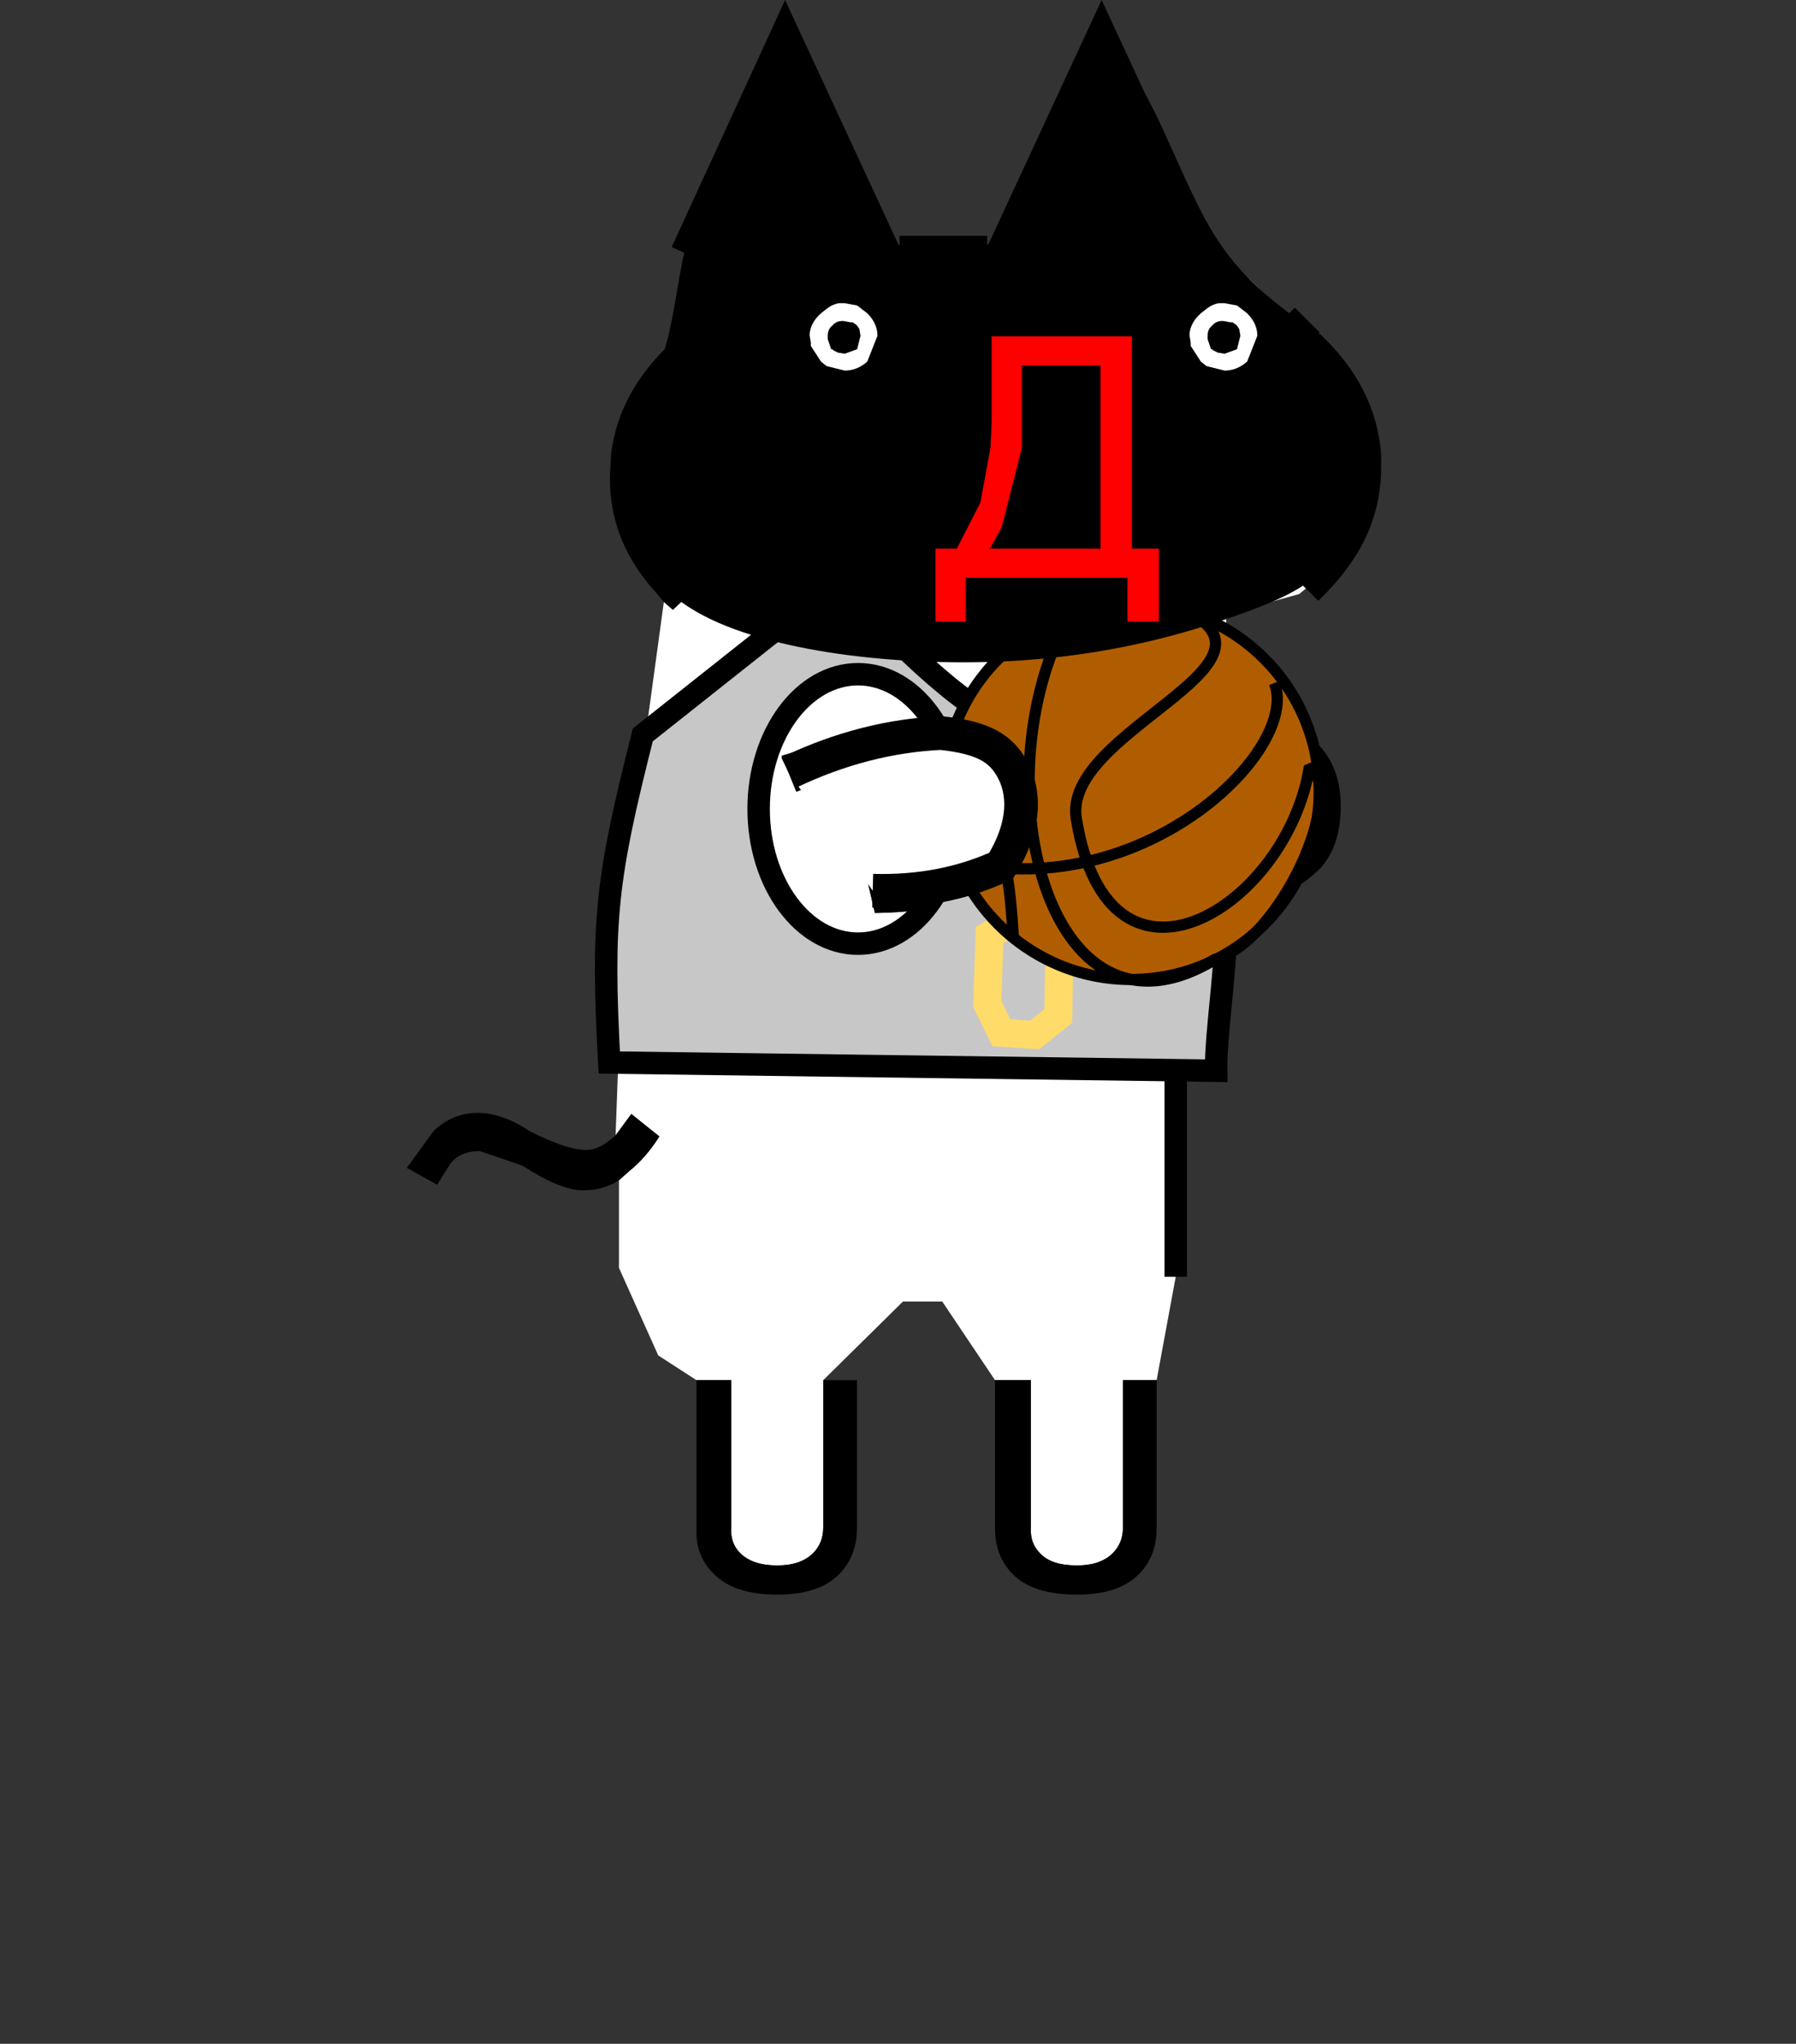 <?xml version="1.0" encoding="UTF-8" standalone="no"?>
<svg
   height="182"
   width="160"
   version="1.1"
   id="svg13"
   sodipodi:docname="front-standing-alt.svg"
   inkscape:version="1.4.2 (ebf0e940d0, 2025-05-08)"
   xmlns:inkscape="http://www.inkscape.org/namespaces/inkscape"
   xmlns:sodipodi="http://sodipodi.sourceforge.net/DTD/sodipodi-0.dtd"
   xmlns="http://www.w3.org/2000/svg"
   xmlns:svg="http://www.w3.org/2000/svg">
  <rect width="100%" height="100%" fill="#333333" stroke="none"/>
  <defs
     id="defs13">
    <inkscape:path-effect
       effect="bspline"
       id="path-effect17"
       is_visible="true"
       lpeversion="1.3"
       weight="33.333"
       steps="2"
       helper_size="0"
       apply_no_weight="true"
       apply_with_weight="true"
       only_selected="false"
       uniform="false" />
    <inkscape:path-effect
       effect="bspline"
       id="path-effect17-9"
       is_visible="true"
       lpeversion="1.3"
       weight="33.333"
       steps="2"
       helper_size="0"
       apply_no_weight="true"
       apply_with_weight="true"
       only_selected="false"
       uniform="false" />
  </defs>
  <sodipodi:namedview
     id="namedview13"
     pagecolor="#ffffff"
     bordercolor="#000000"
     borderopacity="0.25"
     inkscape:showpageshadow="2"
     inkscape:pageopacity="0.0"
     inkscape:pagecheckerboard="0"
     inkscape:deskcolor="#d1d1d1"
     showgrid="false"
     inkscape:zoom="4.6703297"
     inkscape:cx="79.972941"
     inkscape:cy="91.107058"
     inkscape:window-width="1908"
     inkscape:window-height="600"
     inkscape:window-x="4"
     inkscape:window-y="25"
     inkscape:window-maximized="1"
     inkscape:current-layer="svg13" />
  <path
     d="M.4-60h3.9l1.2.55 3.9-8.6 3.85 8.6L14.5-60l3.15 3.05 1.15 1.05-.45.45.1.1c1.4 1.367 2.183 2.883 2.35 4.55v.6c0 1.1-.267 2.133-.8 3.1l-.25.45-1.4 1.7.15.15-.3.25-3.25.9v4.7l-3.25.7-3.1.9.65 1.6 3.3-1.25 3-.6c1.033 0 1.75.2 2.15.6.533.533.8 1.2.8 2 0 .733-.25 1.35-.75 1.85-.7.7-2.067 1.117-4.1 1.25l-1.25.05.35 1.5 1.5-.05-.05 2.75-1.5 1.25v12.25l-.85 4.6h-1.5V-3c0 .467-.15.85-.45 1.15-.367.367-.9.55-1.6.55-.767 0-1.317-.183-1.65-.55-.3-.3-.433-.683-.4-1.15v-6.55h-1.6l-2.35-3.5H.55L-3-9.55V-3c0 .467-.15.85-.45 1.15-.367.367-.9.55-1.6.55-.733 0-1.283-.183-1.65-.55-.3-.3-.433-.683-.4-1.15v-6.55h-1.55l-1.7-1.1-1.75-3.9v-3.9l.45-.4c.5-.4.95-.917 1.35-1.55l-1.25-1-.7.95.4-10.95 1.75-12.8.4.35.75-.7-1-1.1c-1.033-1.267-1.533-2.65-1.5-4.15l.05-1c.233-1.533 1.05-2.95 2.45-4.25l-.75-.75.5-3.95.65.3 3.85-8.6 3.85 8.6L.4-60m10.1 14.7v1.9h1.3v-3.25h-1.15v-9.45h-6.2v3.85l-.05 1.1-.45 2.45-1 2.05H2v3.3h1.35v-1.95h7.15m-6.05-1.35.5-.9.9-3.55v-.05l.05-.35v-3.25h3.4v8.1H4.45m14.3-9.2-1.1-1.1 1.1 1.1M5.5-37.95C4.8-38.65 3.717-39 2.25-39l-4 .75-3.1.9.65 1.6L-.9-37l3-.6c1.033 0 1.75.2 2.15.6.533.533.8 1.2.8 2 0 .733-.25 1.35-.75 1.85-.7.7-2.05 1.117-4.05 1.25l-1.3.05.35 1.5c2.633-.033 4.6-.55 5.9-1.55l.45-.35c.667-.667 1-1.617 1-2.85-.033-1.2-.417-2.15-1.15-2.85M-7.15-43.6l.75-1.55v-1.35h-1.5v1.45h.55l-.55 1.45h.75M-5-45.05h.55L-5-43.6h.75l.75-1.55v-1.35H-5v1.45"
     style="fill:#fff"
     transform="matrix(2 0 0 2 79.341 142)"
     id="path1" />
  <path
     d="m87.941 22 10.2-22 10.2 22-2.5 1.1-7.7-17.2-7.8 17.2-2.4-1.1m29 8.2.5-.6c3.4 3.134 5.266 6.734 5.6 10.8v1.2c0 2.534-.6 4.9-1.8 7.1-.934 1.666-2.2 3.266-3.8 4.8l-1.4-1.4 2.8-3.4.5-.9c1.066-1.934 1.6-4 1.6-6.2v-1.2c-.334-3.334-1.9-6.366-4.7-9.1l-.2-.2.9-.9m-7.7 33.9 1.5-.1c2.934 0 5.1.7 6.5 2.1 1.466 1.4 2.2 3.3 2.2 5.7 0 2.466-.666 4.366-2 5.7l-.8.7c-2.066 1.6-5 2.6-8.8 3l-3 .1-.7-3 2.5-.1c4.066-.266 6.8-1.1 8.2-2.5 1-1 1.5-2.234 1.5-3.7 0-1.6-.534-2.934-1.6-4-.8-.8-2.234-1.2-4.3-1.2l-6 1.2-6.6 2.5-1.3-3.2 6.2-1.8 6.5-1.4m-6.2 58.8v13.2c0 1.666-.534 3.034-1.6 4.1-1.2 1.2-3.034 1.8-5.5 1.8-2.6 0-4.5-.6-5.7-1.8-1.066-1.066-1.6-2.434-1.6-4.1v-13.2h3.2V136c-.066.934.2 1.7.8 2.3.666.734 1.766 1.1 3.3 1.1 1.4 0 2.466-.366 3.2-1.1.6-.6.9-1.366.9-2.3v-13.1h3m-29.7 0h3v13.2c0 1.666-.534 3.034-1.6 4.1-1.2 1.2-3.034 1.8-5.5 1.8-2.534 0-4.4-.6-5.6-1.8-1.134-1.066-1.666-2.434-1.6-4.1v-13.2h3.1V136c-.066.934.2 1.7.8 2.3.734.734 1.834 1.1 3.3 1.1 1.4 0 2.466-.366 3.2-1.1.6-.6.9-1.366.9-2.3v-13.1m-18.2-17.8c-.934.6-2 .9-3.2.9-1.334 0-3.134-.734-5.4-2.2l-3.8-1.3c-1.134 0-2 .366-2.6 1.1l-1.2 1.9-2.7-1.5 2.4-3.3c1.134-1.066 2.434-1.6 3.9-1.6 1.466 0 3 .534 4.6 1.6 2.2 1.134 3.9 1.7 5.1 1.7.8 0 1.666-.434 2.6-1.3l1.4-1.9 2.5 2c-.8 1.266-1.7 2.3-2.7 3.1l-.9.8m4-51.5-1.2-1.4c-2.466-2.934-3.666-6.2-3.6-9.8l.1-2c.466-3.734 2.3-7.066 5.5-10l1.5 1.5c-2.8 2.6-4.434 5.434-4.9 8.5l-.1 2c-.066 3 .934 5.766 3 8.3l2 2.2-1.5 1.4-.8-.7m1.8-31.1-1.1-.5 10.1-22 10.2 22-2.5 1.1-7.7-17.2-7.7 17.2-1.3-.6m22.4 32.7v-6.5h1.9l2-4.1.9-4.9.1-2.2v-7.7h12.4v18.9h2.3v6.5h-2.6v-3.9h-14.3v3.9h-2.7m14.6-22.7v-.1h-6.9v6.5l-.1.7v.1l-1.8 7.1-1 1.8-.1.1h9.9V32.5m-7.6 33.6c1.466 1.4 2.234 3.3 2.3 5.7 0 2.466-.666 4.366-2 5.7l-.9.7c-2.6 2-6.534 3.034-11.8 3.1l-.7-3 2.6-.1c4-.266 6.7-1.1 8.1-2.5 1-1 1.5-2.234 1.5-3.7 0-1.6-.534-2.934-1.6-4-.8-.8-2.234-1.2-4.3-1.2l-6 1.2-6.6 2.5-1.3-3.2 6.2-1.8 8-1.5c2.934 0 5.1.7 6.5 2.1m-21-14.2V49h3v2.7l-1.5 3.1h-1.5l1.1-2.9h-1.1m-4.3 2.9h-1.5l1.1-2.9h-1.1V49h3v2.7l-1.5 3.1"
     id="path2" />
  <path
     d="M.4-60h3.9m8.4 33.6v9.45m0 0v2.8m4.95-42.8 1.1 1.1"
     style="fill:none;fill-rule:nonzero;stroke:#000;stroke-width:1px"
     transform="matrix(2 0 0 2 79.341 142)"
     id="path3" />
  <path
     d="m57.264 65.446 12.391-9.819 9.154.309c12.992 13.066 17.822 12.11 24.374.498l5.074.975 1.195 8.333c-.402-.566-1.951.163-2.184-.338-2.55-5.487-4.887-5.474-7.192 2.271-1.51 6.646-.594 16.109 4.522 16.906 1.536-.695 2.388-2.414 2.697-4.949.086 1.365 1.794-.528 1.896.766.331 4.24-.916 11.336-.848 14.95l-54.066-.733c-.689-12.748-.236-16.421 2.987-29.169Zm19.174-5.408c-4.887 0-8.854 5.376-8.854 11.997 0 6.622 3.967 11.997 8.854 11.997 4.886 0 8.853-5.375 8.853-11.997 0-6.621-3.967-11.997-8.853-11.997Z"
     style="fill:#c7c7c7;stroke:#000;stroke-width:2px;stroke-linecap:butt;stroke-miterlimit:1.5"
     id="path4" />
  <path
     d="m91.702 66.897 3.334.161 1.189 2.903-.456 6.108-2.619 1.362 2.175 2.339-.143 7.072-2.087 1.682-2.984-.196-1.244-2.563.196-6.133 3.716-2.201-2.61-2.283-.163-6.413 1.696-1.838Z"
     style="fill:none;stroke:#ffdb69;stroke-width:2.5px;stroke-linecap:butt;stroke-miterlimit:1.5"
     transform="translate(-.909 3.635)"
     id="path5" />
  <circle
     cx="1505.03"
     cy="474.652"
     r="16.705"
     style="fill:#b05d02;stroke:#000;stroke-width:1px;stroke-miterlimit:1.5"
     transform="matrix(-1.002 0 0 1.002 1608.827 -405.118)"
     id="circle5" />
  <path
     d="M1536.52 481.049c-1.65 4.247 8.5 13.966 19.94 10.966"
     style="fill:none;stroke:#000;stroke-width:.7px;stroke-miterlimit:1.5"
     transform="matrix(-1.435 0 0 1.435 2318.44 -629.484)"
     id="path6" />
  <path
     d="M1549.1 476.555c5.86 10.098 1.61 28.004-8.86 21.659-4.16-1.215-8.17-10.38-5.9-11.999 1.35 8.703 12.47 15.682 14.48 3.246.88-5.397-13.81-9.565-6.69-12.952 2.38-.923 4.69-.74 6.97.046Z"
     style="fill:none;stroke:#000;stroke-width:.7px;stroke-miterlimit:1.5"
     transform="matrix(-1.435 0 0 1.435 2318.44 -629.484)"
     id="path7" />
  <path
     d="M1552.73 496.807c.33-5.022.57-5.887 3.73-11.166"
     style="fill:none;stroke:#000;stroke-width:.7px;stroke-miterlimit:1.5"
     transform="matrix(-1.435 0 0 1.435 2318.44 -629.484)"
     id="path8" />
  <path
     d="M70.252 68.803c4.524-2.168 9.048-3.314 13.572-3.526 3.84.403 5.331 1.406 6.318 3.14 1.162 2.041 1.304 5.054-.974 8.7-3.395 1.558-7.188 2.319-11.421 2.2"
     style="fill:#fff;stroke:#000;stroke-width:3px;stroke-linecap:butt;stroke-miterlimit:1.5"
     id="path9" />
  <path
     style="clip-rule:evenodd;fill:#000000;fill-opacity:1;fill-rule:evenodd;stroke-linecap:round;stroke-linejoin:round"
     d="m 63.015,16.442 c -2.106,5.764 -2.257,10.872 -3.367,14.535 -1.109,3.663 -3.178,5.882 -3.754,9.958 -0.577,4.076 0.338,10.01 6.631,13.589 6.293,3.579 17.962,4.801 27.283,4.374 9.321,-0.428 16.291,-2.506 20.926,-4.155 4.635,-1.65 6.935,-2.871 8.7,-5.562 1.765,-2.691 2.995,-6.852 2.706,-10.459 -0.289,-3.607 -2.096,-6.66 -4.752,-9.063 -2.656,-2.403 -6.16,-4.156 -9.244,-9.462 C 105.06,14.891 102.397,6.033 99.7,5.417 97.003,4.802 94.274,12.428 92.315,16.671 90.356,20.913 89.167,21.771 86.616,22.335 84.066,22.899 80.154,23.169 77.698,19.037 75.243,14.905 74.244,6.372 71.714,5.315 69.183,4.258 65.122,10.678 63.015,16.442 Z"
     id="path17-1"
     inkscape:path-effect="#path-effect17-9"
     inkscape:original-d="m 61.060004,17.09795 c -0.150829,5.108053 -0.301655,10.216003 -0.452488,15.324159 -2.068168,2.218576 -4.136211,4.437017 -6.20438,6.655593 0.914966,5.934343 1.829877,11.868326 2.744844,17.802668 11.670226,1.222855 23.339743,2.445636 35.009972,3.668492 6.970867,-2.078069 13.941288,-4.156005 20.912178,-6.234079 2.30001,-1.221408 4.59987,-2.442738 6.89987,-3.664142 1.22985,-4.16126 2.45963,-8.322272 3.68949,-12.483537 -1.80748,-3.052789 -3.61485,-6.10539 -5.42233,-9.158179 -3.50451,-1.75328 -7.00881,-3.506452 -10.51332,-5.259732 C 105.06012,14.890866 102.39651,6.0329 99.732843,-2.8252449 97.00345,4.8016201 94.274111,12.428335 91.544663,20.055353 90.35561,20.913041 89.166628,21.770677 87.977574,22.628365 84.065649,22.898528 80.15388,23.168679 76.242032,23.438836 75.243007,14.905223 74.243982,6.3716125 73.244957,-2.1620002 69.183305,4.2579838 65.121655,10.677967 61.060004,17.09795 Z"
     sodipodi:nodetypes="cccccccccczcczsc"
     transform="translate(-0.396,2.8420514e-4)" />
  <g
     inkscape:groupmode="layer"
     id="layer1"
     inkscape:label="Layer 1"
     style="clip-rule:evenodd;fill-rule:evenodd;stroke-linecap:round;stroke-linejoin:round"
     transform="translate(0,-2.39e-4)">
    <path
       d="m 100.841,29.952 v 18.9 h 2.4 v 6.5 h -2.8 v -3.9 h -14.4 v 3.9 h -2.7 v -6.5 h 1.9 l 2.1,-4.1 0.9,-4.9 0.1,-2.2 v -7.7 h 12.5 m -9.8,9.8 v 0.1 l -1.8,7.1 -1,1.8 -0.1,0.1 h 9.9 v -16.3 h -7 v 7.2"
       id="path1-3"
       style="fill:#ff0000;fill-opacity:1"
       sodipodi:nodetypes="ccccccccccccccccccccccccc" />
  </g>
  <g
     id="gikopoipoi_eyes_open">
    <path
       d="M1.35 0h.2l.55.1.45.35c.3.3.45.633.45 1L2.55 2.6c-.3.267-.633.4-1 .4l-.8-.2-.25-.2-.45-.7v-.15L0 1.45v-.1c.033-.333.2-.633.5-.9l.25-.2C.917.117 1.1.033 1.3 0h.05m.45.85L1.55.8C1.317.767 1.133.833 1 1c-.133.1-.2.25-.2.45v.15l.15.45H1l.05.05.2.1.3.05.55-.2.15-.6-.05-.3L2.1 1 2.05.95 1.9.85h-.1"
       transform="matrix(2.012 0 0 2 72.133 27)"
       id="path10"
       style="fill:#ffffff;fill-opacity:1" />
    <path
       d="M1.35 0h.2l.55.1.45.35c.3.3.45.633.45 1L2.55 2.6c-.3.267-.633.4-1 .4l-.8-.2-.25-.2-.45-.7v-.15L0 1.45v-.1c.033-.333.2-.633.5-.9l.25-.2C.917.117 1.1.033 1.3 0h.05m.45.85L1.55.8C1.317.767 1.133.833 1 1c-.133.1-.2.25-.2.45v.15l.15.45H1l.05.05.2.1.3.05.55-.2.15-.6-.05-.3L2.1 1 2.05.95 1.9.85h-.1"
       transform="matrix(2.012 0 0 2 105.974 27)"
       id="path11"
       style="fill:#ffffff;fill-opacity:1" />
  </g>
  <g
     id="gikopoipoi_eyes_closed"
     style="display:none">
    <path
       d="M107.46 30.1h6.3"
       style="fill:#000000;fill-rule:nonzero;stroke:#000;stroke-width:3px;fill-opacity:1"
       id="path12" />
    <path
       d="M-.05 1.55H3.1"
       style="fill:#000000;fill-rule:nonzero;stroke:#000;stroke-width:1.5px;fill-opacity:1"
       transform="matrix(2 0 0 2 73.719 27)"
       id="path13" />
  </g>
</svg>
